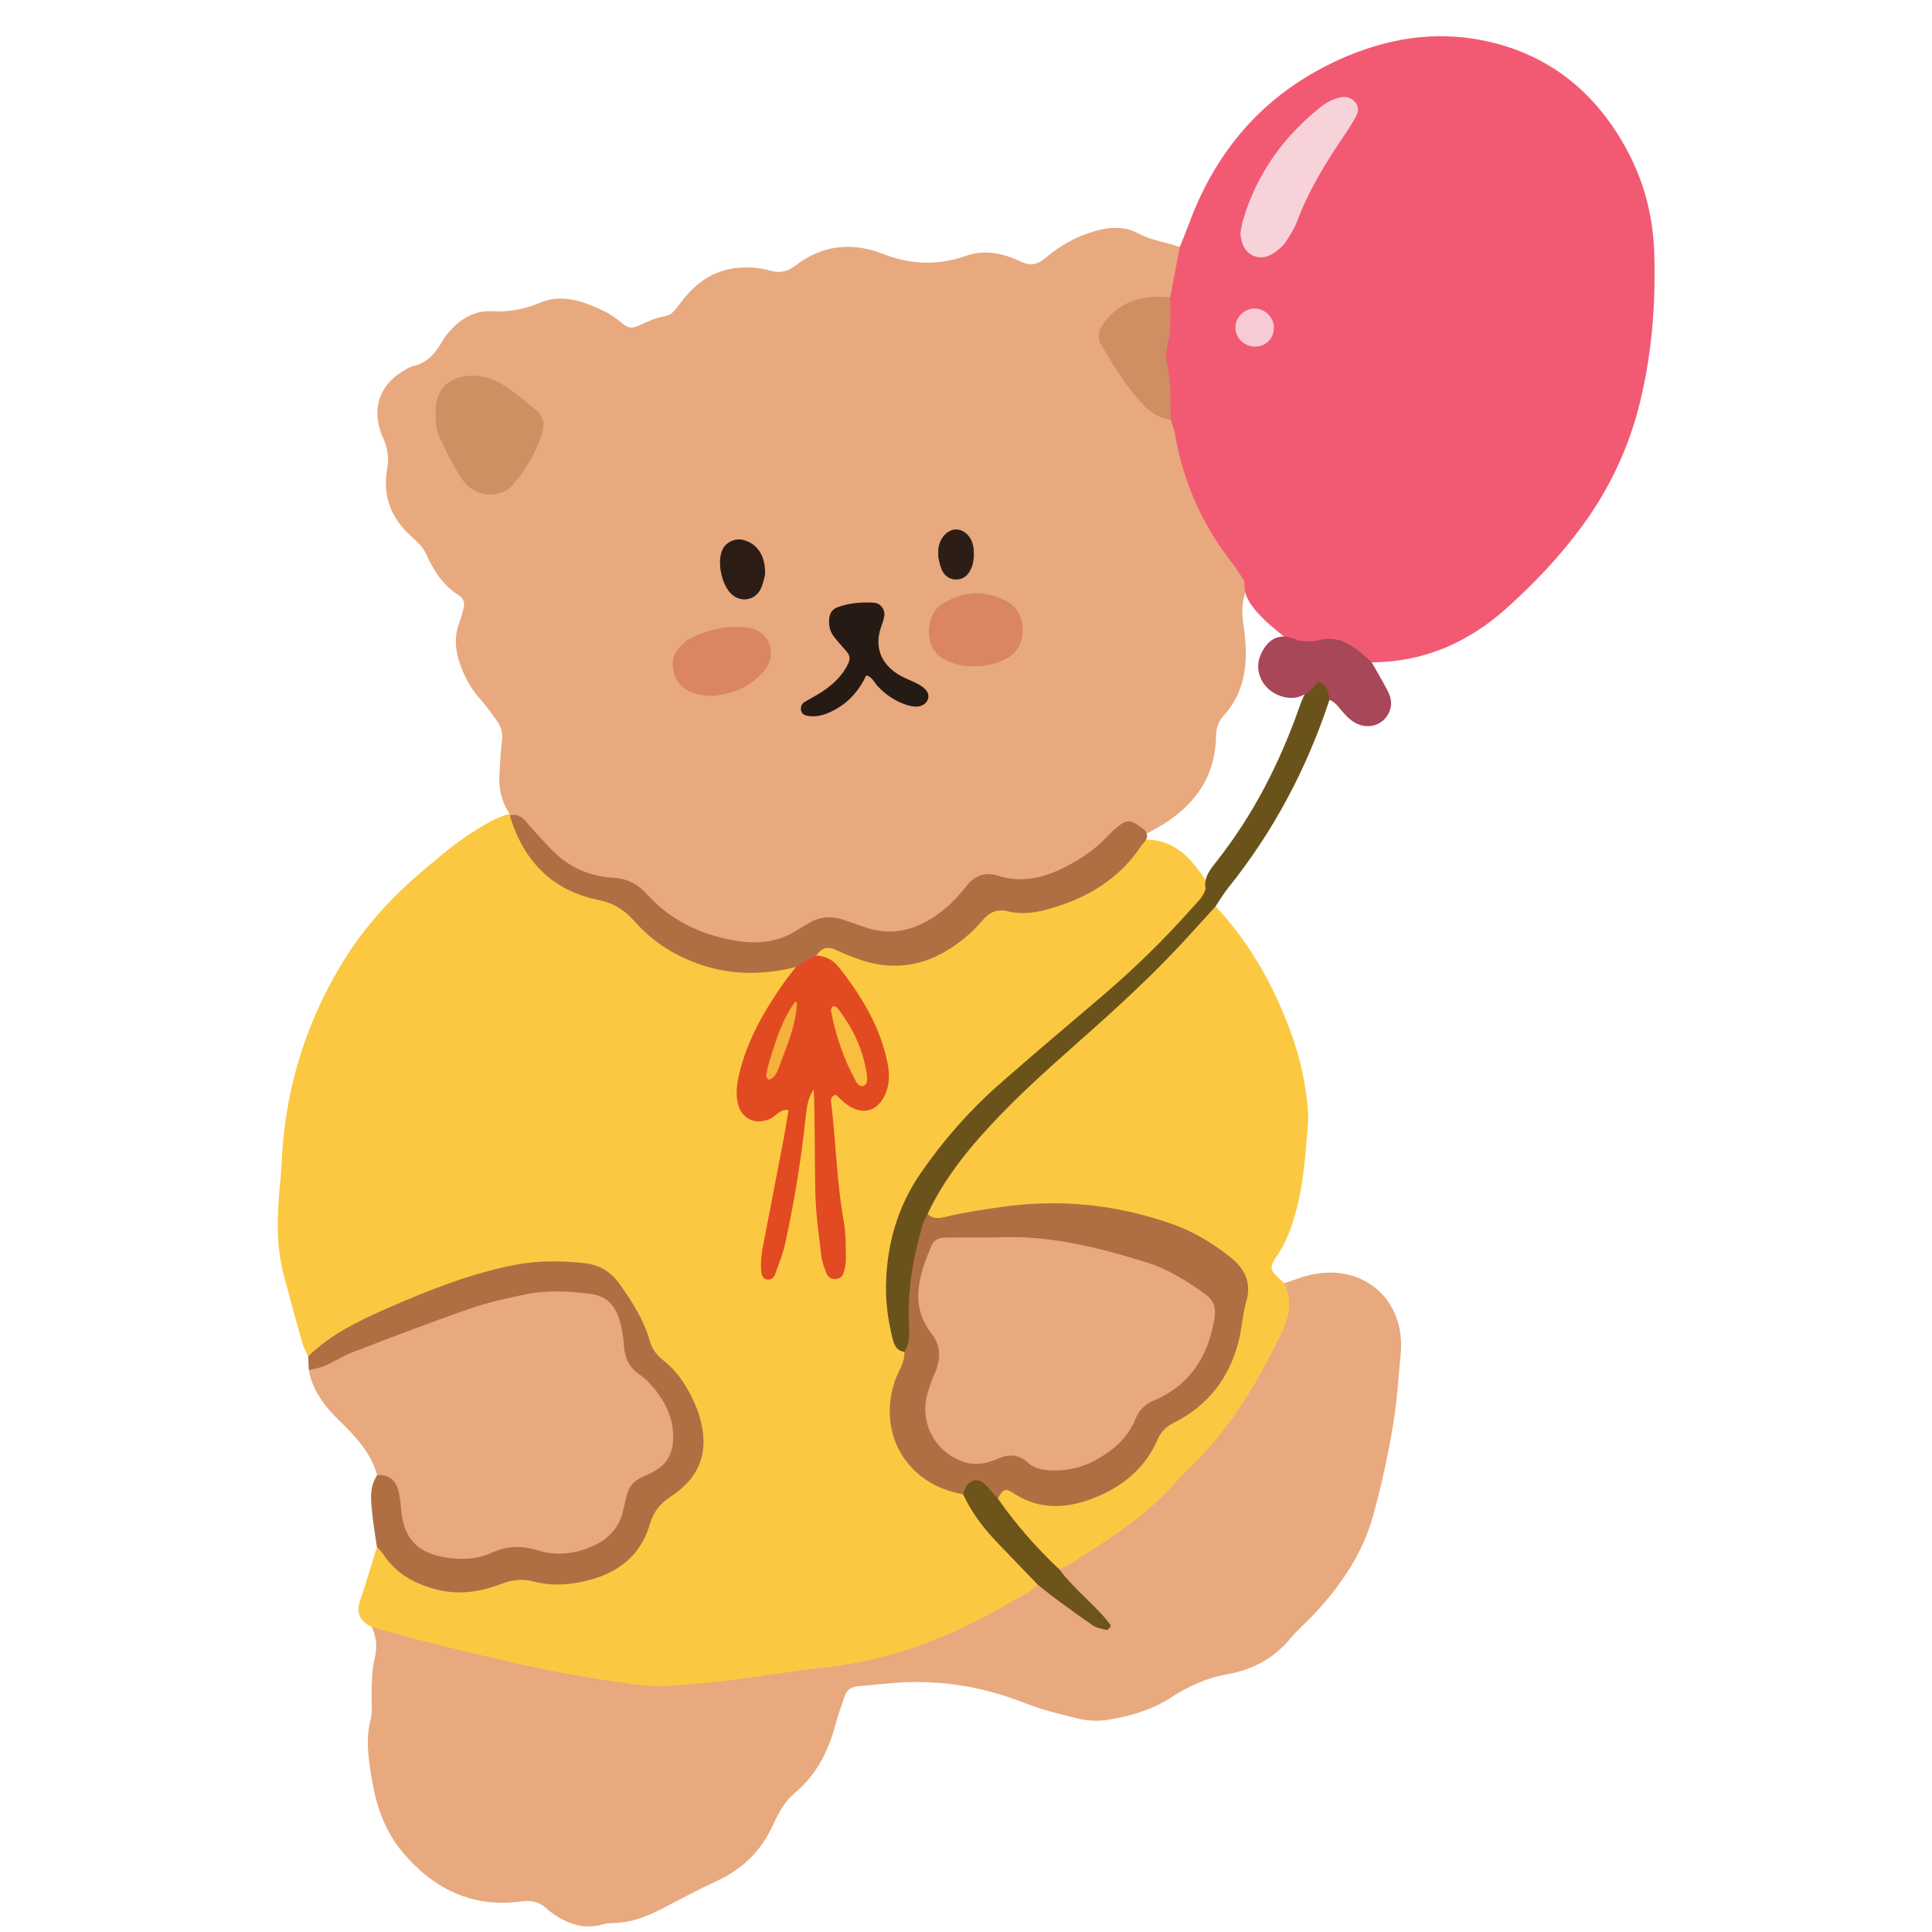 <svg xmlns="http://www.w3.org/2000/svg" xmlns:xlink="http://www.w3.org/1999/xlink" width="500" zoomAndPan="magnify" viewBox="0 0 375 375" height="500" preserveAspectRatio="xMidYMid meet" version="1.0"><defs><clipPath id="caa0f3f9e9"><path d="M 95.059 168.688 L 207.559 168.688 L 207.559 281.188 L 95.059 281.188 Z M 95.059 168.688 " clip-rule="nonzero"/></clipPath><clipPath id="e05c3537c0"><path d="M 112.309 168.688 L 190.309 168.688 C 194.887 168.688 199.273 170.504 202.508 173.738 C 205.742 176.977 207.559 181.363 207.559 185.938 L 207.559 263.938 C 207.559 268.512 205.742 272.898 202.508 276.137 C 199.273 279.371 194.887 281.188 190.309 281.188 L 112.309 281.188 C 107.734 281.188 103.348 279.371 100.113 276.137 C 96.879 272.898 95.059 268.512 95.059 263.938 L 95.059 185.938 C 95.059 181.363 96.879 176.977 100.113 173.738 C 103.348 170.504 107.734 168.688 112.309 168.688 Z M 112.309 168.688 " clip-rule="nonzero"/></clipPath><clipPath id="b490a6fbf6"><path d="M 53.645 157 L 235 157 L 235 330 L 53.645 330 Z M 53.645 157 " clip-rule="nonzero"/></clipPath><clipPath id="5c0a57fea9"><path d="M 224 7 L 321.395 7 L 321.395 129 L 224 129 Z M 224 7 " clip-rule="nonzero"/></clipPath></defs><g clip-path="url(#caa0f3f9e9)"><g clip-path="url(#e05c3537c0)"><path fill="#ce4e60" d="M 95.059 168.688 L 207.559 168.688 L 207.559 281.188 L 95.059 281.188 Z M 95.059 168.688 " fill-opacity="1" fill-rule="nonzero"/></g></g><path fill="#e8a97e" d="M 98.914 157.969 C 97.352 155.625 96.75 153.035 96.941 150.246 C 97.082 148.184 97.113 146.105 97.41 144.062 C 97.633 142.531 97.363 141.191 96.508 139.988 C 95.402 138.434 94.266 136.887 93 135.461 C 91.383 133.633 90.285 131.543 89.438 129.297 C 88.391 126.531 88.082 123.746 89.141 120.898 C 89.473 120.004 89.73 119.078 89.965 118.152 C 90.227 117.148 90.039 116.148 89.145 115.602 C 86 113.676 84.16 110.758 82.699 107.512 C 82.023 106.016 80.766 104.984 79.602 103.91 C 75.777 100.379 74.238 96.031 75.156 90.961 C 75.543 88.801 75.234 86.98 74.355 85.004 C 71.812 79.293 73.715 74.262 79.277 71.43 C 79.562 71.285 79.852 71.129 80.156 71.062 C 82.879 70.465 84.508 68.594 85.809 66.312 C 86.125 65.762 86.473 65.215 86.887 64.734 C 89.148 62.086 91.832 60.211 95.512 60.414 C 98.742 60.594 101.734 60.055 104.777 58.77 C 109.242 56.883 113.523 58.59 117.59 60.555 C 118.863 61.172 119.973 62.141 121.105 63.016 C 121.973 63.684 122.848 63.73 123.781 63.293 C 125.516 62.484 127.246 61.676 129.156 61.34 C 130.16 61.16 130.809 60.469 131.402 59.684 C 132.164 58.668 132.949 57.656 133.812 56.727 C 137.598 52.66 142.32 51.328 147.723 52.121 C 148.508 52.234 149.266 52.516 150.051 52.664 C 151.348 52.906 152.59 52.762 153.711 52 C 153.977 51.82 154.258 51.668 154.508 51.473 C 159.664 47.5 165.48 46.992 171.27 49.246 C 176.766 51.387 182 51.586 187.492 49.656 C 191.168 48.367 194.773 49.184 198.16 50.785 C 200.016 51.664 201.348 51.395 202.902 50.082 C 205.715 47.703 208.895 45.898 212.492 44.859 C 215.371 44.027 218.297 43.863 220.879 45.281 C 223.473 46.695 226.324 46.977 229 47.949 C 231.672 51.277 230.055 54.383 228.508 57.496 C 226.828 59.539 224.281 59.336 222.043 59.988 C 215.879 61.773 214.746 64.547 218.004 69.918 C 220.645 74.27 223.656 78.309 228.238 80.875 C 230.902 83.891 230.762 87.906 231.973 91.438 C 233.934 97.152 236.719 102.402 240.246 107.273 C 241.562 109.094 242.793 110.898 242.41 113.305 C 241.16 115.777 240.895 118.211 241.328 121.082 C 242.293 127.453 242.199 133.82 237.398 139.047 C 236.383 140.148 236.051 141.578 236.02 143.027 C 235.805 152.273 230.391 157.805 222.711 161.742 C 219.793 161.383 217.566 162.559 215.484 164.566 C 209.453 170.383 202.371 173.559 193.816 172.281 C 191.652 171.957 190.121 172.602 188.707 174.09 C 187.723 175.125 186.719 176.156 185.664 177.125 C 180.078 182.242 173.785 184.418 166.352 181.672 C 163.285 180.539 160.273 179.824 157.16 181.621 C 145.941 188.098 135.914 184.539 126.68 177.445 C 123.344 174.879 120.375 172.535 115.949 171.957 C 111.066 171.32 107.207 168.293 104.059 164.508 C 102.434 162.547 100.883 160.527 99.133 158.676 C 99.059 158.441 98.984 158.207 98.914 157.973 Z M 98.914 157.969 " fill-opacity="1" fill-rule="nonzero"/><g clip-path="url(#b490a6fbf6)"><path fill="#fcc841" d="M 72.145 315.781 C 69.801 314.676 69.051 313.016 69.953 310.469 C 71.141 307.105 72.098 303.66 73.156 300.254 C 75.004 299.77 76.07 300.984 77.277 302.051 C 82.602 306.758 88.688 308.199 95.457 305.859 C 98.543 304.789 101.523 304.473 104.805 304.945 C 113.895 306.258 122.301 302.836 124.77 293.625 C 125.281 291.711 126.711 290.418 128.254 289.211 C 134.855 284.055 136.395 277.617 131.59 271.008 C 127.473 265.344 123.578 259.734 120.789 253.25 C 118.988 249.059 115.055 247.332 110.281 247.086 C 98.719 246.492 88.418 250.703 78.16 255.059 C 73.055 257.227 67.793 259.172 63.363 262.707 C 62.336 263.527 61.133 263.941 59.812 263.27 C 59.426 262.398 58.93 261.559 58.676 260.652 C 57.422 256.215 56.199 251.77 55.035 247.312 C 53.648 242.004 53.766 236.602 54.223 231.195 C 54.371 229.453 54.59 227.715 54.66 225.969 C 55.203 212.352 58.918 199.652 65.816 187.922 C 70.047 180.734 75.523 174.543 81.891 169.164 C 85.168 166.391 88.43 163.594 92.082 161.293 C 94.242 159.93 96.41 158.605 98.918 157.973 C 98.918 157.973 98.941 158.234 98.941 158.234 C 101.902 160.91 103.688 164.559 106.633 167.285 C 109.273 169.73 112.086 171.625 115.629 172.418 C 118.922 173.152 121.91 174.316 124.332 176.98 C 130.715 184.016 138.789 187.082 148.293 186.633 C 150.422 186.531 152.781 185.652 154.684 187.516 C 155.625 189.672 154.207 191.117 153.141 192.691 C 149.621 197.871 146.84 203.402 145.566 209.57 C 144.648 214.02 145.723 215.027 150.188 214.301 C 154.109 213.664 155.227 215.02 154.352 219.742 C 153 227.043 151.82 234.375 150.695 239.703 C 151.965 232.141 154.285 222.742 155.02 213.074 C 155.137 211.539 155.926 209.605 157.82 209.727 C 159.957 209.859 159.566 211.922 159.738 213.477 C 160.781 223.105 159.418 232.887 161.664 242.684 C 162.59 238.648 161.406 234.918 160.824 231.289 C 159.98 226.055 160.523 220.809 159.82 215.59 C 159.266 211.48 161.293 210.211 164.887 212.18 C 166.375 212.992 167.625 213.957 169.145 212.527 C 170.539 211.219 170.863 209.648 170.441 207.734 C 168.562 199.23 164.309 192.125 157.992 186.188 C 157.742 182.926 159.953 182.598 162.34 182.688 C 164.105 182.75 165.734 183.543 167.371 184.125 C 175 186.84 181.52 184.637 187.023 179.324 C 190.207 176.254 193.395 174.832 197.984 174.895 C 205.625 174.996 211.988 171.27 217.48 166.109 C 218.629 165.031 219.48 163.617 221.07 163.047 C 228.086 162.355 231.594 166.992 234.801 172.086 C 235.379 174.059 234.289 175.355 233.066 176.719 C 223.578 187.289 212.984 196.676 202.168 205.855 C 192.312 214.215 182.805 222.977 177.23 235.004 C 173.625 242.785 173.328 250.934 174.898 259.25 C 175.121 260.438 175.969 261.164 176.52 262.113 C 177.211 263.824 176.836 265.496 176.352 267.184 C 173.344 277.68 175.656 283.051 185.215 287.855 C 185.918 288.207 186.609 288.59 187.332 288.906 C 192.266 293.836 196.039 299.762 200.938 304.723 C 201.832 305.629 202.215 306.914 201.949 308.273 C 200.996 311.383 198.113 312.422 195.711 313.836 C 183.164 321.223 169.543 325.152 155.078 326.621 C 147.816 327.355 140.566 328.324 133.309 329.117 C 124.164 330.121 115.258 327.996 106.367 326.363 C 97.922 324.809 89.605 322.617 81.242 320.672 C 77.742 319.855 74.707 318.301 72.148 315.793 Z M 72.145 315.781 " fill-opacity="1" fill-rule="nonzero"/></g><g clip-path="url(#5c0a57fea9)"><path fill="#f25a73" d="M 227.145 57.641 C 227.762 54.406 228.383 51.176 229 47.938 C 229.586 46.465 230.207 45 230.754 43.512 C 236.355 28.203 246.535 17.145 261.605 10.848 C 270.777 7.016 280.332 5.844 290.121 8.367 C 301.414 11.277 309.602 18.176 315.281 28.18 C 318.957 34.66 320.859 41.656 321.09 49.121 C 321.391 58.871 320.656 68.5 318.344 78.004 C 316.203 86.781 312.48 94.754 307.129 102.059 C 302.77 108.008 297.746 113.309 292.273 118.184 C 284.895 124.758 276.293 128.52 266.25 128.562 C 261.445 127.723 256.859 125.758 251.883 125.738 C 249.277 123.441 246.348 121.512 244.031 118.863 C 242.516 117.133 241.285 115.355 241.594 112.91 C 240.812 111.73 240.109 110.492 239.238 109.379 C 233.379 101.91 229.609 93.531 228.051 84.16 C 227.895 83.238 227.523 82.352 227.254 81.449 C 223.332 75.633 223.27 63.141 227.141 57.637 Z M 227.145 57.641 " fill-opacity="1" fill-rule="nonzero"/></g><path fill="#e8a97e" d="M 72.145 315.781 C 75.98 316.828 79.797 317.965 83.66 318.91 C 94.645 321.598 105.625 324.383 116.824 326.004 C 121.215 326.637 125.633 327.555 130.121 327.227 C 133.93 326.949 137.738 326.629 141.527 326.156 C 148 325.348 154.434 324.262 160.918 323.547 C 173.703 322.137 185.25 317.355 196.219 310.953 C 197.996 309.918 199.984 309.168 201.406 307.574 C 203.547 306.047 204.871 307.742 206.254 308.883 C 207.723 310.09 209.336 311.141 210.309 312.328 C 208.438 309.887 204.074 308.652 204.793 304 C 205.777 302.031 207.699 301.098 209.418 300.027 C 224.559 290.617 236.16 277.945 244.82 262.418 C 247.184 258.18 247.586 253.441 249.293 249.07 C 250.961 248.531 252.594 247.859 254.297 247.465 C 264.488 245.109 272.895 252.16 271.871 262.832 C 271.449 267.238 271.176 271.684 270.469 276.098 C 269.484 282.242 268.164 288.277 266.5 294.254 C 264.48 301.496 260.406 307.508 255.387 312.961 C 253.77 314.719 251.922 316.273 250.398 318.102 C 247.172 321.973 242.977 324.141 238.16 324.984 C 234.121 325.691 230.598 327.348 227.23 329.531 C 223.547 331.918 219.414 333.094 215.148 333.801 C 213.102 334.141 211.027 334.016 208.98 333.512 C 205.578 332.672 202.191 331.863 198.91 330.562 C 191.727 327.727 184.234 326.293 176.5 326.496 C 173.168 326.586 169.844 327.031 166.516 327.297 C 165.277 327.395 164.398 327.957 163.992 329.137 C 163.375 330.945 162.703 332.738 162.215 334.582 C 160.828 339.773 158.551 344.414 154.355 347.941 C 152.344 349.629 151.109 351.844 150.059 354.184 C 147.805 359.188 144.184 362.77 139.18 365.074 C 135.562 366.738 132.059 368.645 128.52 370.473 C 125.516 372.023 122.426 373.23 118.977 373.258 C 118.344 373.266 117.691 373.328 117.086 373.504 C 113.191 374.637 109.895 373.34 106.828 371.059 C 106.445 370.777 106.102 370.438 105.727 370.141 C 104.406 369.094 102.969 368.816 101.258 369.059 C 91.684 370.391 84.07 366.613 78.102 359.465 C 74.801 355.512 73.051 350.645 72.203 345.539 C 71.555 341.625 70.895 337.723 71.941 333.723 C 72.336 332.223 72.094 330.555 72.121 328.965 C 72.164 326.578 72.168 324.199 72.734 321.848 C 73.227 319.793 73.105 317.73 72.145 315.785 Z M 72.145 315.781 " fill-opacity="1" fill-rule="nonzero"/><path fill="#fcc841" d="M 249.293 249.07 C 250.723 252.176 250.438 255.16 248.977 258.223 C 244.523 267.574 239.352 276.43 232 283.855 C 230.773 285.098 229.461 286.266 228.316 287.578 C 222.605 294.137 215.359 298.719 208.125 303.324 C 207.328 303.828 206.414 304.148 205.555 304.555 C 204.805 304.949 203.883 305.102 203.305 304.586 C 198.895 300.621 193.961 297.039 192.598 290.719 C 193.469 287.484 195.832 287.375 198.219 288.488 C 207.242 292.691 218.438 287.055 222.309 279.457 C 223.59 276.945 225.445 275.191 227.859 273.758 C 236.809 268.453 239.195 259.688 239.871 250.168 C 240.047 247.707 238.156 246.238 236.301 244.871 C 227.625 238.469 217.543 236.516 207.137 235.703 C 199.934 235.141 192.879 236.574 185.82 237.738 C 183.555 238.113 181.375 238.441 179.684 236.375 C 178.285 233.418 180.047 231.117 181.453 228.875 C 187.008 220.02 194.352 212.699 202.176 205.914 C 212.398 197.055 222.609 188.215 231.688 178.148 C 232.82 176.891 233.727 175.137 235.941 175.91 C 241.652 182.02 245.93 189.055 249.125 196.727 C 251.141 201.566 252.738 206.559 253.449 211.805 C 253.75 214.023 254.047 216.234 253.855 218.445 C 253.418 223.504 253.129 228.582 251.945 233.551 C 251.051 237.285 249.871 240.91 247.645 244.078 C 246.395 245.859 246.602 246.488 247.895 247.77 C 248.344 248.219 248.82 248.637 249.289 249.07 Z M 249.293 249.07 " fill-opacity="1" fill-rule="nonzero"/><path fill="#e8a97e" d="M 73.195 286.34 C 72.312 283.027 70.34 280.375 68.039 277.934 C 66.953 276.781 65.781 275.711 64.695 274.559 C 62.375 272.102 60.566 269.348 59.945 265.953 C 63.875 260.797 69.938 259.297 75.543 257.309 C 86.871 253.293 97.93 248.086 110.469 248.715 C 118.512 249.121 121.711 251.578 122.992 259.461 C 123.449 262.289 124.75 264.402 126.824 266.352 C 130.148 269.469 132.383 273.211 132.52 278.004 C 132.641 282.191 131.238 285.504 127.562 287.617 C 125.543 288.781 124.113 290.273 123.277 292.492 C 119.867 301.539 113.91 304.949 104.312 303.133 C 101.227 302.547 98.422 302.777 95.426 303.625 C 85.105 306.539 75.746 302.699 75.594 291.996 C 75.566 289.887 74.234 288.129 73.195 286.34 Z M 73.195 286.34 " fill-opacity="1" fill-rule="nonzero"/><path fill="#b06f43" d="M 73.195 286.34 C 75.5 286.137 76.832 287.34 77.352 289.43 C 77.695 290.809 77.785 292.254 77.949 293.676 C 78.57 299.074 81.512 301.773 87.535 302.441 C 90.234 302.742 92.957 302.562 95.5 301.367 C 98.383 300.008 101.32 299.977 104.34 300.91 C 108.004 302.043 111.602 301.648 115.059 300.094 C 118.133 298.715 120.266 296.484 120.973 293.078 C 121.168 292.145 121.434 291.223 121.641 290.293 C 122.016 288.617 122.996 287.457 124.562 286.762 C 125.289 286.438 126 286.07 126.711 285.711 C 129.402 284.355 130.625 282.16 130.668 279.16 C 130.734 274.703 128.695 271.223 125.75 268.141 C 125.203 267.57 124.555 267.086 123.906 266.621 C 122.086 265.309 121.277 263.477 121.117 261.309 C 120.977 259.402 120.723 257.547 120.07 255.707 C 119.113 253.035 117.449 251.492 114.582 251.137 C 110.449 250.621 106.309 250.355 102.219 251.199 C 98.48 251.973 94.715 252.785 91.121 254.035 C 83.449 256.699 75.867 259.625 68.281 262.527 C 66.508 263.207 64.895 264.297 63.148 265.059 C 62.145 265.5 61.016 265.664 59.945 265.949 C 59.902 265.055 59.855 264.156 59.812 263.262 C 64.23 258.965 69.66 256.355 75.223 253.918 C 83.254 250.398 91.371 247.172 100.023 245.5 C 104.441 244.645 108.895 244.699 113.34 245.164 C 116.293 245.473 118.52 246.73 120.379 249.383 C 122.781 252.809 124.992 256.227 126.121 260.266 C 126.57 261.875 127.492 263.066 128.793 264.086 C 130.824 265.672 132.395 267.691 133.617 269.941 C 134.445 271.469 135.211 273.07 135.715 274.727 C 137.773 281.477 136.078 286.617 130.211 290.477 C 128.07 291.883 126.844 293.422 126.113 295.902 C 124.082 302.789 118.781 306.02 112.078 307.199 C 109.258 307.695 106.312 307.723 103.535 306.965 C 101.227 306.332 99.234 306.703 97.07 307.516 C 92.988 309.043 88.793 309.652 84.438 308.449 C 80.301 307.309 76.793 305.367 74.398 301.691 C 74.055 301.164 73.574 300.73 73.156 300.254 C 72.887 298.379 72.551 296.512 72.359 294.633 C 72.066 291.82 71.469 288.957 73.199 286.34 Z M 73.195 286.34 " fill-opacity="1" fill-rule="nonzero"/><path fill="#6a531b" d="M 235.949 175.914 C 234.348 177.68 232.742 179.441 231.141 181.211 C 225.688 187.246 219.805 192.848 213.762 198.285 C 207.133 204.254 200.312 210.02 194.125 216.461 C 188.586 222.227 183.469 228.309 180.051 235.629 C 180.984 238.055 179.922 240.277 179.418 242.582 C 178.324 247.559 177.438 252.57 178.082 257.707 C 178.355 259.887 178.41 261.918 175.547 262.387 C 173.953 262.203 173.531 260.957 173.223 259.711 C 172.379 256.297 171.895 252.82 171.973 249.305 C 172.152 241.48 174.215 234.227 178.699 227.715 C 183.062 221.379 188.102 215.633 193.859 210.551 C 200.43 204.75 207.152 199.117 213.82 193.426 C 220.02 188.141 225.844 182.48 231.25 176.387 C 232.297 175.207 233.543 174.148 234.004 172.539 C 233.566 170.207 235.062 168.566 236.289 167 C 243.219 158.172 248.242 148.348 252.004 137.824 C 252.848 135.461 253.637 132.988 256.238 131.828 C 258.477 132.434 259.246 133.699 258.047 135.844 C 253.641 149.191 247.168 161.43 238.34 172.398 C 237.453 173.5 236.742 174.738 235.949 175.91 Z M 235.949 175.914 " fill-opacity="1" fill-rule="nonzero"/><path fill="#a74757" d="M 258.047 135.844 C 257.867 134.324 257.605 132.859 255.812 132.387 C 253.797 135.07 251.285 136.289 247.996 134.875 C 244.863 133.523 243.352 130.023 244.715 127.031 C 246.199 123.773 248.613 122.617 252.008 124.367 C 253.277 124.367 254.633 124.656 255.797 124.309 C 259.145 123.309 261.684 124.703 264.113 126.664 C 264.852 127.266 265.543 127.926 266.254 128.562 C 267.266 130.359 268.32 132.129 269.277 133.957 C 269.871 135.086 270.238 136.285 269.855 137.621 C 268.965 140.75 265.402 141.957 262.547 140 C 261.773 139.473 261.113 138.75 260.492 138.035 C 259.766 137.191 259.152 136.25 258.043 135.844 Z M 258.047 135.844 " fill-opacity="1" fill-rule="nonzero"/><path fill="#b06f43" d="M 154.469 187.707 C 148.348 189.227 142.281 189.328 136.211 187.312 C 131.121 185.617 126.742 182.875 123.215 178.875 C 121.273 176.672 119.184 175.312 116.145 174.691 C 107.094 172.836 101.523 167 98.938 158.227 C 100.121 158.039 101.086 158.309 101.918 159.273 C 103.582 161.203 105.289 163.098 107.066 164.922 C 110.316 168.262 114.371 170.129 118.969 170.367 C 121.773 170.516 123.781 171.586 125.582 173.578 C 130.027 178.496 135.66 181.254 142.125 182.477 C 146.688 183.34 151.012 183.023 154.984 180.371 C 155.512 180.02 156.098 179.75 156.633 179.402 C 158.941 177.918 161.371 177.664 163.945 178.613 C 165.141 179.055 166.367 179.426 167.562 179.863 C 173.645 182.086 178.84 180.188 183.516 176.301 C 184.977 175.09 186.258 173.625 187.449 172.137 C 189.121 170.051 191.02 169.129 193.715 169.977 C 198.25 171.406 202.547 170.438 206.652 168.336 C 209.504 166.875 212.176 165.152 214.441 162.852 C 215.117 162.168 215.762 161.457 216.488 160.84 C 218.785 158.887 219.391 158.926 222.191 161.098 C 223.125 162.301 222.461 163.188 221.609 164.031 C 217.305 170.609 211.035 174.32 203.629 176.418 C 200.984 177.168 198.289 177.547 195.641 176.887 C 193.418 176.336 191.996 177.137 190.66 178.695 C 189.836 179.66 188.949 180.578 188 181.414 C 181.848 186.82 174.922 188.988 166.898 186.266 C 165.25 185.707 163.641 185.023 162.055 184.301 C 160.414 183.559 159.324 184.203 158.41 185.508 C 157.797 187.496 156.652 188.535 154.465 187.707 Z M 154.469 187.707 " fill-opacity="1" fill-rule="nonzero"/><path fill="#ce8f63" d="M 84.551 79.801 C 84.543 79.992 84.527 79.352 84.605 78.723 C 85.043 75.32 87.102 73.379 90.57 72.98 C 93.781 72.609 96.512 73.801 99.02 75.594 C 100.695 76.789 102.254 78.152 103.859 79.445 C 105.402 80.688 105.84 82.254 105.227 84.125 C 104.02 87.797 102.109 91.117 99.625 94.012 C 97.047 97.012 92.148 96.461 89.812 93.191 C 87.949 90.586 86.695 87.66 85.301 84.809 C 84.652 83.488 84.52 82.07 84.551 79.805 Z M 84.551 79.801 " fill-opacity="1" fill-rule="nonzero"/><path fill="#cf8f63" d="M 227.145 57.641 C 227.176 60.766 227.305 63.883 226.605 66.984 C 226.336 68.176 226.27 69.52 226.535 70.703 C 227.336 74.262 227.133 77.863 227.258 81.449 C 225.07 81.25 223.387 80.113 221.918 78.586 C 218.59 75.121 216.152 71.023 213.723 66.93 C 212.891 65.523 213.273 64.145 214.125 62.898 C 216.23 59.836 219.223 58.172 222.855 57.695 C 224.262 57.512 225.711 57.648 227.145 57.641 Z M 227.145 57.641 " fill-opacity="1" fill-rule="nonzero"/><path fill="#da8662" d="M 188.785 129.312 C 186.867 129.453 185.102 128.852 183.34 128.008 C 179.066 125.961 179.594 119.137 182.961 117.164 C 187.062 114.762 191.148 114.344 195.598 116.824 C 199.32 118.898 199.773 125.559 195.281 127.863 C 193.273 128.895 191.117 129.438 188.785 129.312 Z M 188.785 129.312 " fill-opacity="1" fill-rule="nonzero"/><path fill="#261a14" d="M 168.141 131.09 C 166.852 133.844 164.945 136.137 162.227 137.66 C 160.68 138.523 159.07 139.168 157.246 139.008 C 156.43 138.934 155.617 138.77 155.469 137.797 C 155.367 137.148 155.656 136.559 156.254 136.203 C 157.348 135.555 158.48 134.973 159.543 134.277 C 161.699 132.871 163.539 131.148 164.66 128.766 C 165.035 127.965 164.984 127.238 164.41 126.566 C 163.59 125.602 162.727 124.668 161.938 123.676 C 161.109 122.637 160.82 121.41 160.949 120.098 C 161.047 119.082 161.496 118.277 162.496 117.898 C 164.766 117.035 167.141 116.855 169.531 116.973 C 170.895 117.039 171.844 118.27 171.629 119.613 C 171.508 120.383 171.203 121.129 170.957 121.875 C 169.777 125.492 170.875 128.668 174.211 130.816 C 175.398 131.582 176.777 132.055 178.051 132.699 C 179.887 133.629 180.59 134.82 180.012 135.941 C 179.438 137.062 178.027 137.465 176.199 136.898 C 173.879 136.18 171.902 134.898 170.27 133.078 C 169.656 132.398 169.324 131.422 168.141 131.086 Z M 168.141 131.09 " fill-opacity="1" fill-rule="nonzero"/><path fill="#da8662" d="M 138.23 135.078 C 133.812 135.027 131.418 133.34 130.73 130.258 C 130.367 128.617 130.574 127.066 131.781 125.805 C 132.438 125.121 133.113 124.355 133.938 123.945 C 137.578 122.148 141.449 121.188 145.504 121.887 C 149.355 122.547 150.891 126.961 148.441 130.035 C 145.656 133.531 141.809 134.801 138.227 135.078 Z M 138.23 135.078 " fill-opacity="1" fill-rule="nonzero"/><path fill="#2b1d16" d="M 148.5 111.559 C 148.332 112.133 148.145 113.25 147.684 114.242 C 146.648 116.492 143.938 117.016 142.086 115.414 C 140.039 113.641 139.074 108.898 140.285 106.559 C 141.016 105.152 142.789 104.391 144.348 104.824 C 147.051 105.578 148.613 107.902 148.5 111.559 Z M 148.5 111.559 " fill-opacity="1" fill-rule="nonzero"/><path fill="#2c1e16" d="M 182.121 108.18 C 182.121 107.309 182.098 106.992 182.125 106.676 C 182.324 104.488 183.832 102.789 185.574 102.77 C 187.328 102.754 188.836 104.441 188.992 106.66 C 189.082 107.93 189.027 109.191 188.488 110.387 C 187.918 111.645 187.008 112.492 185.594 112.484 C 184.191 112.477 183.199 111.664 182.707 110.379 C 182.375 109.504 182.223 108.562 182.125 108.18 Z M 182.121 108.18 " fill-opacity="1" fill-rule="nonzero"/><path fill="#b06f43" d="M 175.547 262.383 C 176.84 260.363 176.434 258.082 176.383 255.918 C 176.238 249.688 177.344 243.668 179.086 237.738 C 179.301 237 179.727 236.328 180.051 235.625 C 181.109 236.699 182.367 236.473 183.633 236.168 C 187.199 235.301 190.816 234.777 194.449 234.262 C 205.898 232.641 217.004 233.809 227.879 237.715 C 231.844 239.141 235.34 241.309 238.625 243.859 C 241.469 246.074 243.008 248.773 241.906 252.602 C 241.203 255.039 241.074 257.629 240.473 260.102 C 238.723 267.309 234.582 272.742 227.93 276.109 C 226.41 276.875 225.379 277.809 224.703 279.375 C 222.145 285.328 217.352 288.965 211.477 291.078 C 206.699 292.797 201.789 292.969 197.199 290.129 C 196.793 289.879 196.398 289.598 195.973 289.391 C 195.02 288.926 194.504 289.273 193.691 290.891 C 191.246 292.094 189.398 288.66 186.934 290.031 C 176.191 288.23 170.273 278.477 173.645 268.191 C 174.277 266.258 175.645 264.559 175.547 262.383 Z M 175.547 262.383 " fill-opacity="1" fill-rule="nonzero"/><path fill="#e24a21" d="M 154.469 187.707 C 155.75 186.914 156.906 185.898 158.414 185.508 C 160.332 185.496 161.789 186.426 162.914 187.855 C 167.285 193.418 170.895 199.379 172.289 206.445 C 172.664 208.352 172.676 210.238 171.961 212.086 C 170.559 215.699 167.43 216.645 164.328 214.348 C 163.574 213.793 162.922 213.105 162.254 212.508 C 160.988 212.812 161.301 213.762 161.379 214.438 C 162.27 222.023 162.434 229.68 163.793 237.223 C 164.215 239.551 164.152 241.98 164.191 244.367 C 164.207 245.301 163.992 246.266 163.711 247.164 C 163.523 247.758 162.969 248.188 162.277 248.262 C 161.359 248.359 160.711 247.875 160.402 247.098 C 159.992 246.07 159.574 245 159.441 243.914 C 158.973 239.961 158.387 236.004 158.277 232.039 C 158.09 225.195 158.223 218.348 157.957 211.457 C 156.875 213.012 156.602 214.75 156.41 216.543 C 155.523 224.938 154.191 233.266 152.367 241.508 C 151.926 243.512 151.125 245.445 150.43 247.387 C 150.203 248.02 149.582 248.434 148.934 248.355 C 148.27 248.277 147.879 247.719 147.793 247.02 C 147.57 245.262 147.777 243.527 148.109 241.797 C 149.441 234.922 150.773 228.047 152.086 221.164 C 152.438 219.309 152.723 217.438 153.051 215.473 C 151.359 215.242 150.691 216.57 149.633 217.082 C 146.625 218.539 143.789 217.195 143.152 213.883 C 142.816 212.141 143.031 210.406 143.43 208.676 C 144.965 202.027 148.281 196.25 152.156 190.746 C 152.891 189.707 153.699 188.719 154.473 187.707 Z M 154.469 187.707 " fill-opacity="1" fill-rule="nonzero"/><path fill="#6c541b" d="M 186.934 290.031 C 187.164 289.461 187.277 288.797 187.648 288.34 C 188.578 287.191 189.883 286.969 190.879 287.859 C 191.906 288.773 192.762 289.875 193.691 290.891 C 197.176 295.852 201.129 300.406 205.555 304.551 C 208.047 307.883 211.277 310.512 214.051 313.57 C 214.578 314.156 215.07 314.773 215.551 315.398 C 215.617 315.48 215.559 315.746 215.465 315.848 C 215.273 316.062 214.973 316.422 214.801 316.379 C 213.891 316.152 212.887 315.996 212.133 315.492 C 209.629 313.805 207.203 312 204.77 310.207 C 203.621 309.363 202.527 308.449 201.406 307.57 C 198.66 304.707 195.902 301.855 193.168 298.98 C 190.641 296.312 188.496 293.371 186.938 290.027 Z M 186.934 290.031 " fill-opacity="1" fill-rule="nonzero"/><path fill="#f8d2d9" d="M 240.75 45.328 C 240.898 44.559 241.008 43.602 241.277 42.695 C 243.91 33.867 248.977 26.688 256.129 20.938 C 257.379 19.934 258.777 19.137 260.387 18.855 C 261.391 18.68 262.309 19.031 262.984 19.766 C 263.699 20.543 263.734 21.551 263.27 22.441 C 262.605 23.707 261.844 24.93 261.035 26.113 C 257.445 31.395 254.094 36.793 251.824 42.809 C 251.27 44.285 250.418 45.668 249.539 46.984 C 249.023 47.758 248.254 48.402 247.488 48.957 C 246.125 49.945 244.594 50.344 243 49.496 C 241.426 48.66 240.969 47.148 240.746 45.328 Z M 240.75 45.328 " fill-opacity="1" fill-rule="nonzero"/><path fill="#f7cbd3" d="M 247.266 63.613 C 247.258 65.66 245.691 67.258 243.676 67.281 C 241.465 67.309 239.668 65.496 239.789 63.359 C 239.895 61.441 241.727 59.789 243.648 59.879 C 245.641 59.973 247.277 61.66 247.27 63.613 Z M 247.266 63.613 " fill-opacity="1" fill-rule="nonzero"/><path fill="#e8a97e" d="M 193.332 240.195 C 203.156 239.648 212.719 242 222.184 244.91 C 226.5 246.238 230.285 248.543 233.922 251.18 C 235.574 252.379 236.051 253.824 235.75 255.715 C 234.586 263.121 231.066 268.836 223.945 271.848 C 222.191 272.59 221.082 273.703 220.387 275.43 C 218.883 279.156 216.023 281.578 212.562 283.457 C 209.965 284.863 207.242 285.48 204.309 285.41 C 202.512 285.363 200.801 285.121 199.43 283.848 C 197.676 282.219 195.789 282.23 193.688 283.133 C 191.621 284.02 189.488 284.516 187.191 283.793 C 181.812 282.105 178.582 276.586 179.887 271 C 180.246 269.465 180.836 267.965 181.465 266.508 C 182.625 263.816 182.664 261.254 180.816 258.855 C 176.422 253.141 178.457 247.426 180.812 241.727 C 181.293 240.566 182.402 240.215 183.574 240.203 C 186.758 240.18 189.941 240.195 193.328 240.195 Z M 193.332 240.195 " fill-opacity="1" fill-rule="nonzero"/><path fill="#f9bd3f" d="M 161.57 195.309 C 161.859 195.371 162.27 195.336 162.414 195.512 C 165.543 199.402 167.578 203.785 168.281 208.746 C 168.348 209.203 168.316 209.699 168.203 210.141 C 168.137 210.398 167.855 210.695 167.602 210.789 C 167.371 210.875 167 210.781 166.77 210.637 C 166.516 210.48 166.305 210.203 166.156 209.934 C 163.777 205.617 162.203 201.012 161.293 196.176 C 161.242 195.914 161.473 195.598 161.57 195.305 Z M 161.57 195.309 " fill-opacity="1" fill-rule="nonzero"/><path fill="#f6b03c" d="M 149.27 209.582 C 148.766 209.328 148.68 208.875 148.758 208.434 C 148.895 207.664 149.082 206.898 149.305 206.145 C 150.516 202.086 151.75 198.039 154.273 194.547 C 154.328 194.469 154.551 194.516 154.695 194.504 C 154.551 198.977 152.73 202.996 151.219 207.094 C 150.859 208.078 150.441 209.176 149.27 209.582 Z M 149.27 209.582 " fill-opacity="1" fill-rule="nonzero"/></svg>
